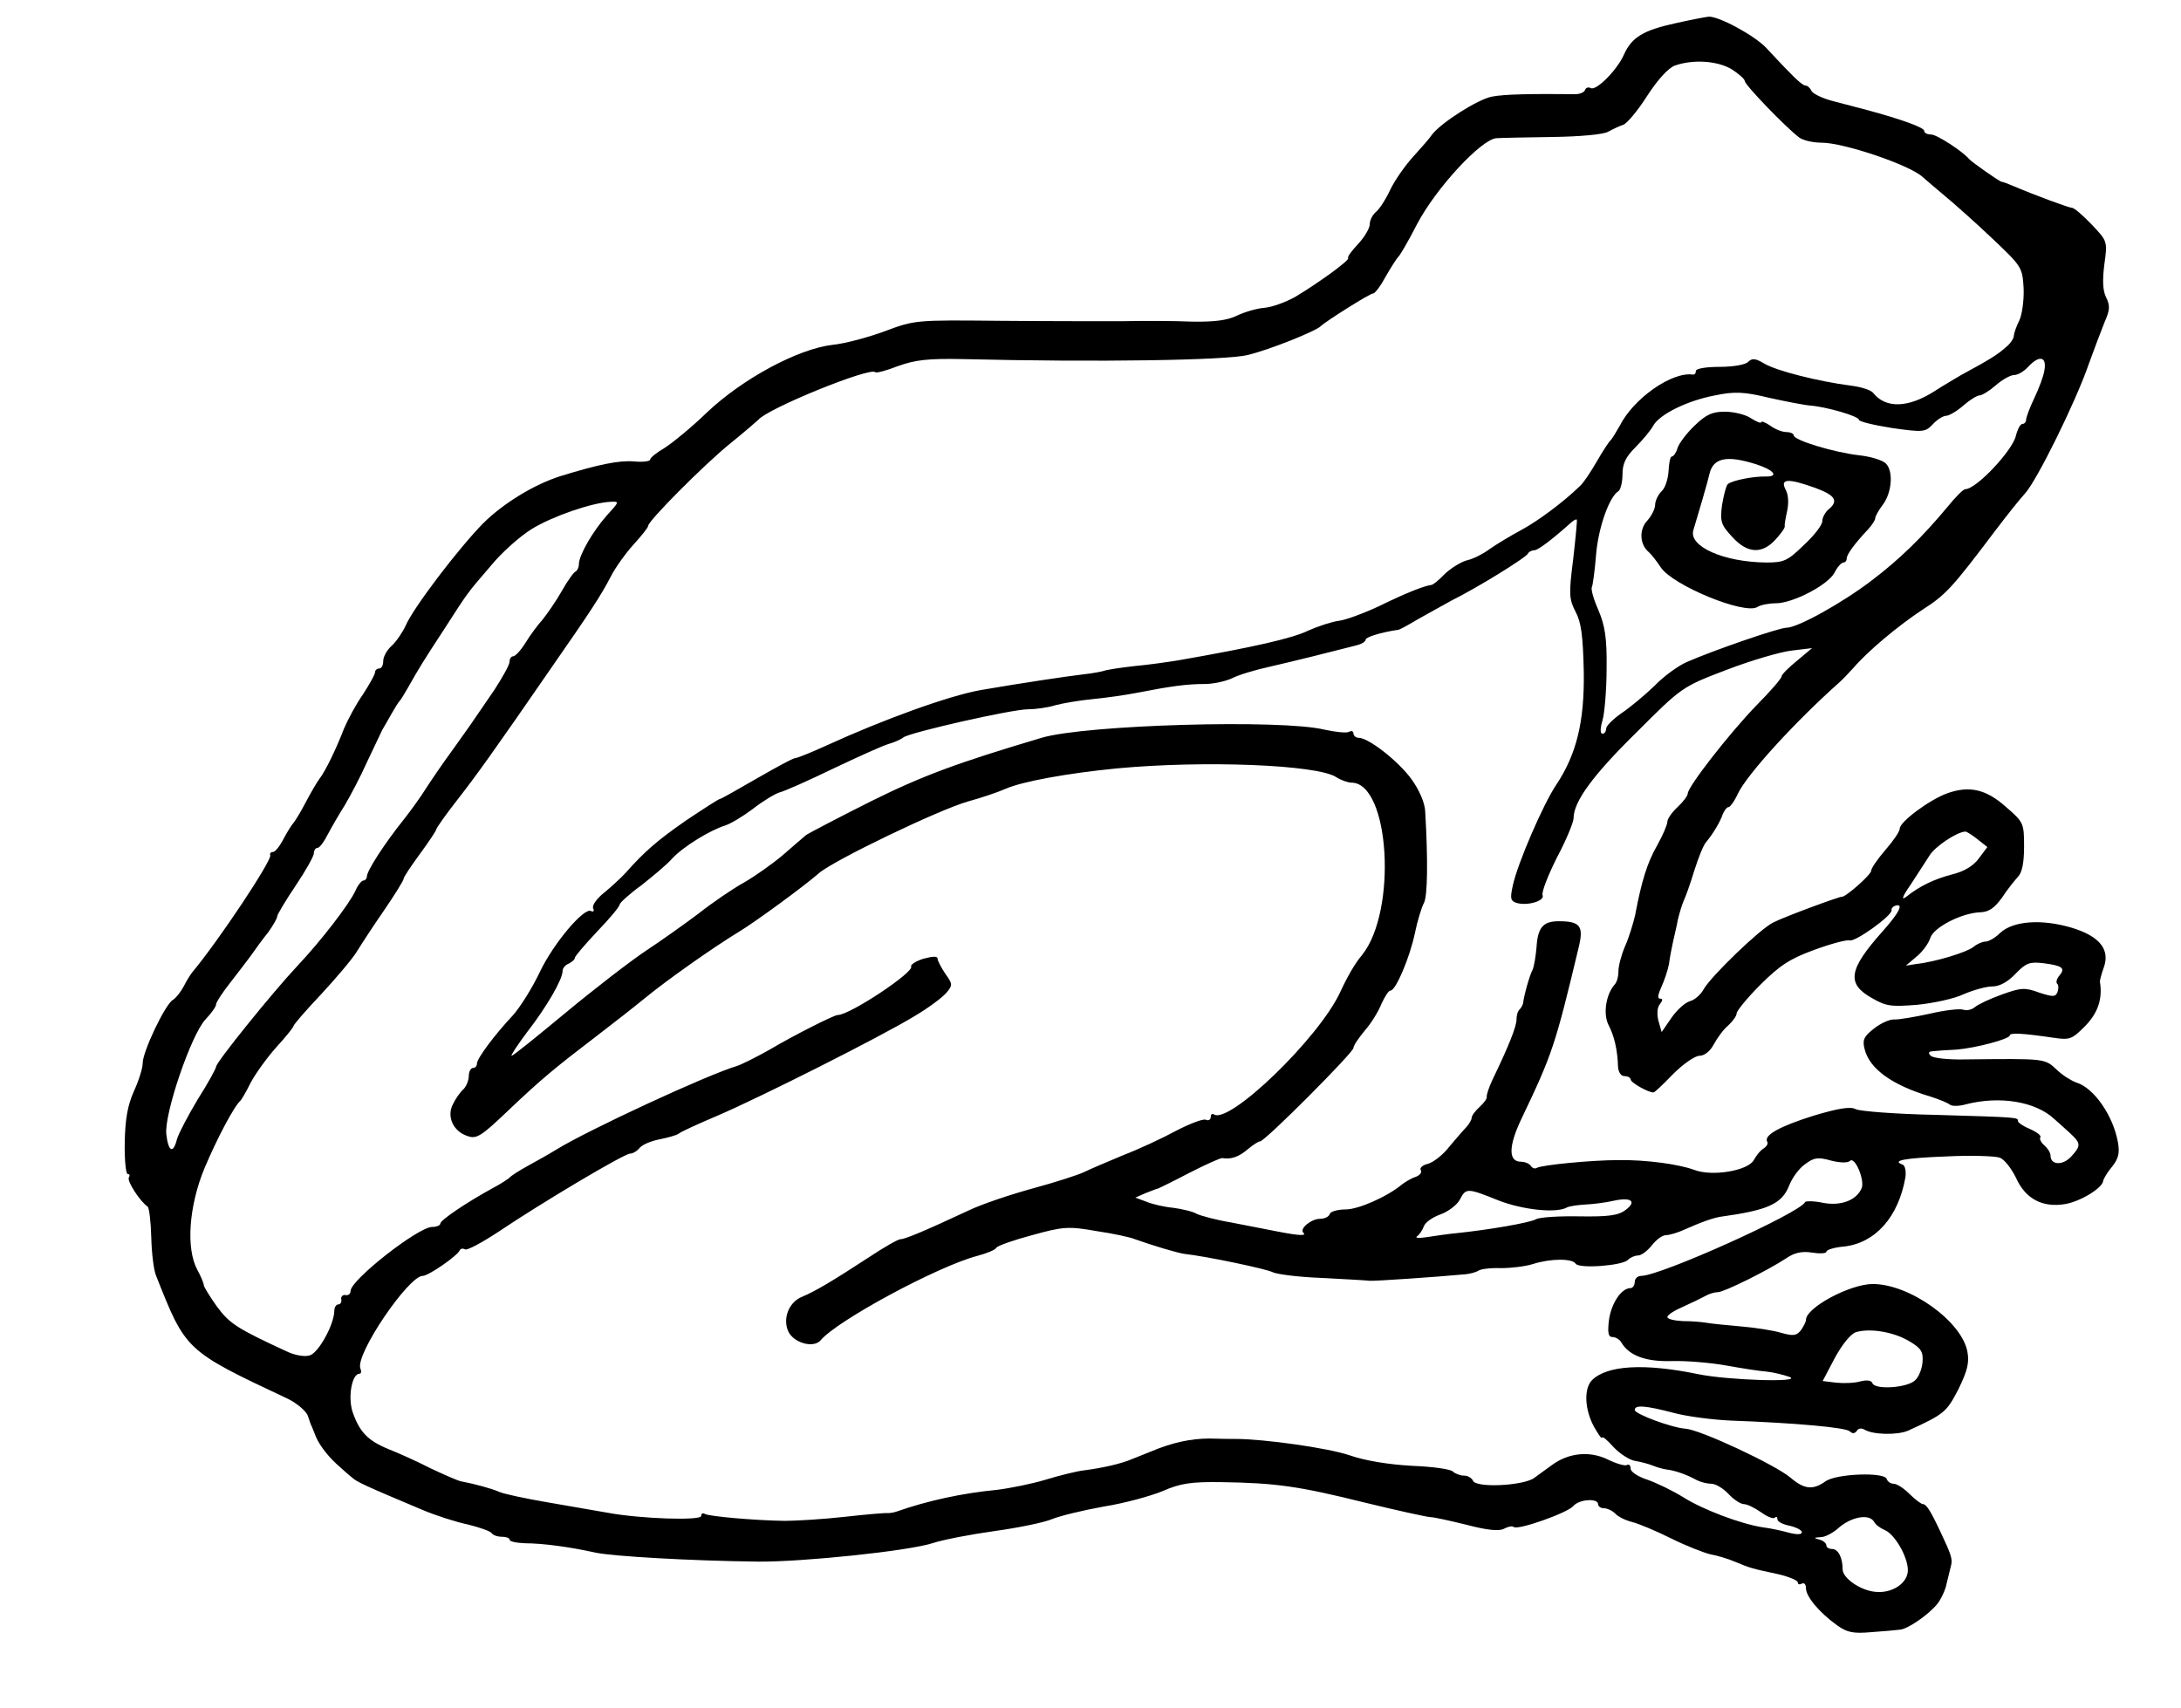 <?xml version="1.0" standalone="no"?>
<!DOCTYPE svg PUBLIC "-//W3C//DTD SVG 20010904//EN"
 "http://www.w3.org/TR/2001/REC-SVG-20010904/DTD/svg10.dtd">
<svg version="1.0" xmlns="http://www.w3.org/2000/svg"
 width="535pt" height="419pt" viewBox="0 0 535 419"
 preserveAspectRatio="xMidYMid meet">
<g transform="translate(0,419) scale(0.1,-0.1)"
fill="#000000" stroke="none">
<path d="M4110 4133 c-78 -17 -107 -34 -126 -76 -17 -39 -69 -91 -82 -83 -6 3
-12 1 -14 -5 -2 -6 -15 -11 -28 -10 -102 1 -170 0 -200 -6 -34 -6 -125 -64
-147 -93 -6 -9 -27 -33 -47 -55 -20 -22 -45 -58 -56 -81 -10 -22 -26 -47 -35
-54 -8 -7 -15 -20 -15 -30 0 -10 -13 -32 -29 -49 -15 -16 -27 -32 -24 -34 5
-5 -74 -62 -131 -96 -22 -12 -54 -24 -73 -26 -18 -1 -49 -10 -68 -19 -24 -12
-57 -16 -112 -15 -43 2 -121 2 -173 1 -52 0 -187 0 -300 1 -202 2 -206 2 -278
-25 -40 -15 -99 -31 -130 -34 -85 -10 -220 -83 -307 -165 -38 -37 -86 -76
-105 -88 -19 -11 -35 -24 -35 -28 0 -5 -18 -7 -40 -5 -36 3 -86 -7 -180 -36
-64 -20 -141 -67 -190 -116 -60 -61 -172 -208 -190 -251 -8 -17 -23 -39 -34
-49 -12 -11 -21 -27 -21 -38 0 -10 -4 -18 -10 -18 -5 0 -10 -4 -10 -9 0 -6
-14 -30 -30 -55 -17 -24 -37 -62 -46 -83 -20 -52 -46 -105 -60 -123 -6 -8 -22
-35 -35 -60 -13 -25 -27 -47 -30 -50 -3 -3 -14 -20 -23 -37 -9 -18 -21 -33
-26 -33 -6 0 -9 -4 -7 -8 4 -13 -126 -209 -192 -288 -4 -5 -14 -21 -21 -35 -7
-13 -19 -28 -26 -32 -19 -11 -74 -127 -74 -155 0 -13 -10 -44 -22 -70 -15 -34
-21 -68 -22 -124 -1 -43 3 -78 7 -78 5 0 6 -4 3 -9 -5 -8 27 -58 46 -71 4 -3
8 -37 9 -75 1 -39 6 -81 12 -95 73 -184 71 -183 324 -302 22 -11 44 -30 48
-41 4 -12 8 -24 10 -27 1 -3 6 -14 10 -25 10 -23 33 -52 59 -74 10 -9 23 -21
30 -26 10 -10 34 -21 172 -79 33 -14 83 -30 112 -36 28 -7 54 -16 58 -21 3 -5
14 -9 25 -9 10 0 19 -3 19 -7 0 -5 17 -8 38 -9 43 0 110 -9 173 -23 43 -9 230
-20 399 -22 107 -1 371 26 430 46 25 8 92 21 150 29 58 8 121 21 140 29 19 8
77 22 127 31 51 8 116 26 145 38 43 19 70 23 143 22 135 -2 191 -10 352 -50
82 -20 155 -36 163 -36 8 0 48 -9 89 -19 49 -13 79 -16 91 -9 9 5 20 7 23 4 9
-9 134 35 147 52 14 16 60 19 60 4 0 -5 6 -10 14 -10 8 0 21 -6 28 -13 7 -8
26 -17 42 -21 16 -4 59 -22 95 -40 36 -18 80 -35 96 -39 17 -3 44 -11 60 -18
41 -17 43 -17 103 -30 28 -6 52 -16 52 -21 0 -5 4 -6 10 -3 6 3 10 -2 10 -12
1 -21 33 -59 76 -90 25 -18 40 -21 85 -17 30 2 61 5 69 6 19 1 70 36 92 63 9
11 20 34 23 50 4 17 9 37 11 45 4 15 0 27 -27 84 -24 51 -34 66 -42 66 -4 0
-19 11 -33 25 -14 14 -31 25 -39 25 -7 0 -15 5 -17 12 -6 17 -123 13 -150 -6
-31 -22 -52 -20 -86 9 -38 32 -220 117 -257 120 -33 2 -125 36 -125 46 0 13
26 11 95 -7 33 -9 96 -17 140 -19 163 -6 280 -17 292 -26 7 -7 13 -6 18 1 3 6
12 7 18 3 21 -13 81 -14 107 -3 90 41 95 46 124 102 22 45 27 65 22 92 -14 75
-142 166 -232 166 -56 0 -164 -58 -164 -88 0 -5 -6 -16 -12 -25 -11 -14 -19
-15 -48 -7 -19 6 -64 13 -100 16 -36 3 -74 7 -85 9 -11 2 -37 4 -57 4 -21 1
-38 5 -38 10 0 5 17 16 38 25 20 9 45 21 54 26 10 6 24 10 32 10 15 0 124 54
169 84 19 13 38 17 62 13 19 -3 35 -2 35 2 0 5 20 11 44 13 77 9 133 73 150
170 2 15 -1 29 -7 31 -28 10 5 16 108 20 60 3 119 1 130 -3 12 -4 29 -27 40
-49 23 -52 65 -74 120 -65 38 6 93 40 94 57 1 5 10 21 22 35 16 20 19 34 14
61 -12 65 -59 132 -101 145 -12 4 -33 17 -47 30 -32 30 -27 29 -226 27 -41 -1
-79 3 -85 9 -7 7 -5 10 4 11 8 1 35 3 59 4 48 4 131 26 131 35 0 7 34 5 108
-6 40 -6 45 -3 77 29 31 32 43 66 36 109 0 4 4 19 9 33 17 45 -9 78 -78 99
-74 22 -144 17 -176 -13 -12 -12 -28 -21 -36 -21 -7 0 -21 -6 -29 -13 -16 -13
-94 -37 -141 -42 l-25 -4 26 22 c15 12 30 33 34 46 8 26 78 62 124 63 20 1 34
11 52 36 13 20 31 42 39 51 10 10 15 34 15 74 0 57 -1 60 -44 97 -49 44 -90
53 -144 34 -44 -16 -117 -70 -117 -87 0 -7 -16 -30 -35 -52 -19 -22 -35 -45
-35 -51 0 -10 -64 -66 -72 -64 -5 1 -141 -49 -168 -63 -32 -15 -154 -133 -171
-164 -7 -13 -22 -26 -33 -29 -12 -3 -32 -21 -46 -41 l-24 -35 -8 28 c-4 17 -3
33 4 41 7 9 7 13 0 13 -7 0 -5 10 3 28 7 15 16 41 19 57 2 17 7 41 10 55 3 14
9 38 12 55 4 16 10 36 14 45 4 8 16 41 26 74 10 32 23 64 29 70 16 19 35 50
41 69 4 9 10 17 14 17 4 0 15 15 23 33 23 48 141 177 249 273 7 6 22 22 34 35
35 41 110 104 171 144 56 36 71 52 178 194 28 37 60 77 72 90 29 31 125 226
156 316 14 39 32 86 40 106 13 29 13 40 3 60 -8 16 -9 42 -4 81 8 56 7 57 -31
97 -22 23 -43 41 -48 41 -7 0 -89 30 -143 53 -14 6 -27 11 -30 11 -6 1 -73 48
-80 56 -16 19 -79 60 -93 60 -10 0 -17 4 -17 9 0 8 -55 28 -140 51 -19 5 -57
15 -84 22 -27 7 -51 19 -53 26 -3 6 -9 12 -14 12 -6 0 -23 15 -40 33 -17 17
-42 44 -56 59 -29 31 -118 79 -142 77 -9 -1 -45 -8 -81 -16z m138 -113 c17
-11 32 -24 32 -29 0 -9 99 -112 133 -138 9 -7 33 -13 55 -13 55 0 217 -55 248
-84 7 -6 31 -27 54 -46 23 -19 76 -66 117 -105 73 -69 74 -71 77 -123 1 -30
-4 -65 -11 -79 -7 -14 -13 -31 -13 -37 0 -6 -9 -20 -21 -29 -19 -17 -38 -29
-110 -68 -13 -8 -41 -24 -61 -37 -66 -43 -122 -45 -153 -6 -5 7 -30 15 -55 18
-78 10 -182 36 -212 54 -22 13 -30 14 -40 4 -7 -7 -38 -12 -70 -12 -32 0 -58
-4 -58 -10 0 -6 -3 -9 -7 -9 -51 8 -146 -58 -180 -126 -9 -16 -19 -32 -22 -35
-4 -3 -19 -26 -34 -52 -15 -26 -33 -53 -41 -60 -40 -39 -103 -86 -144 -108
-26 -14 -61 -35 -78 -47 -16 -12 -42 -25 -57 -28 -14 -4 -38 -19 -53 -33 -14
-15 -29 -27 -33 -27 -17 -2 -63 -20 -126 -51 -38 -18 -84 -35 -101 -37 -16 -2
-50 -13 -75 -24 -38 -19 -136 -41 -319 -73 -25 -4 -73 -11 -107 -14 -35 -4
-69 -9 -76 -12 -7 -2 -28 -6 -47 -8 -43 -5 -150 -21 -255 -39 -78 -14 -238
-72 -378 -136 -37 -17 -72 -31 -77 -31 -5 0 -47 -23 -94 -50 -47 -27 -87 -50
-90 -50 -3 0 -40 -24 -82 -52 -72 -50 -103 -77 -150 -130 -11 -12 -35 -34 -52
-48 -18 -14 -30 -31 -27 -38 3 -7 1 -10 -5 -7 -17 10 -93 -80 -126 -150 -18
-38 -48 -86 -66 -106 -46 -49 -88 -106 -88 -118 0 -6 -4 -11 -10 -11 -5 0 -10
-9 -10 -19 0 -11 -6 -26 -13 -33 -8 -7 -20 -24 -26 -37 -16 -30 1 -67 36 -78
22 -8 34 0 99 62 82 78 115 105 217 183 38 29 93 72 121 95 50 41 164 122 230
162 38 23 156 109 195 143 37 32 295 156 366 176 33 9 74 23 92 31 41 18 151
38 273 50 215 20 489 9 537 -21 12 -8 30 -14 38 -14 94 0 113 -315 26 -423
-17 -20 -35 -51 -54 -92 -53 -113 -271 -323 -309 -299 -5 3 -8 0 -8 -6 0 -7
-6 -10 -12 -7 -7 3 -40 -10 -73 -27 -33 -18 -91 -45 -130 -60 -38 -16 -81 -34
-95 -41 -14 -7 -70 -25 -125 -40 -55 -15 -127 -39 -160 -55 -107 -50 -155 -70
-166 -70 -6 0 -41 -20 -77 -44 -95 -62 -133 -84 -164 -97 -33 -13 -49 -54 -34
-86 14 -28 62 -41 79 -21 40 48 286 181 384 207 23 6 45 15 47 20 3 5 43 19
88 31 76 21 89 22 157 10 41 -6 83 -15 95 -20 45 -16 102 -33 121 -36 55 -6
202 -37 217 -45 10 -5 64 -12 120 -14 57 -3 110 -6 118 -7 12 -1 160 9 235 16
11 1 26 5 32 9 6 4 31 7 55 6 24 0 59 4 78 10 44 14 97 14 105 1 8 -13 114 -5
128 9 6 6 17 11 25 11 8 0 23 11 34 25 11 14 26 25 35 25 8 0 29 6 46 14 45
20 70 28 87 31 116 16 151 31 169 77 7 18 24 42 39 52 21 16 31 18 63 9 23 -6
42 -6 47 -1 12 12 36 -46 29 -66 -12 -30 -50 -45 -94 -37 -23 5 -44 5 -45 2
-13 -27 -355 -181 -402 -181 -9 0 -16 -7 -16 -15 0 -8 -5 -15 -10 -15 -23 0
-47 -37 -53 -77 -4 -32 -2 -43 8 -43 8 0 18 -6 22 -13 19 -33 61 -48 124 -46
35 1 96 -4 134 -11 39 -7 84 -14 100 -15 17 -2 41 -8 55 -13 33 -14 -153 -8
-225 7 -131 27 -223 22 -260 -15 -20 -21 -18 -71 5 -114 11 -19 19 -31 20 -27
0 5 13 -6 28 -23 16 -17 40 -32 53 -34 13 -2 32 -7 42 -11 10 -4 26 -9 35 -10
19 -2 49 -12 74 -26 10 -5 26 -9 36 -9 10 0 29 -11 42 -25 13 -14 30 -25 38
-25 8 0 26 -9 42 -20 15 -11 30 -17 34 -13 3 3 6 2 6 -4 0 -6 14 -13 30 -16
17 -4 30 -11 30 -16 0 -6 -13 -6 -32 -1 -18 5 -46 11 -63 13 -54 8 -149 44
-196 74 -26 16 -65 35 -88 43 -22 7 -41 19 -41 27 0 8 -4 12 -9 9 -4 -3 -26 3
-48 14 -44 21 -95 16 -136 -14 -12 -9 -32 -23 -44 -32 -27 -19 -144 -25 -150
-6 -3 6 -12 12 -22 12 -9 0 -22 5 -27 10 -6 6 -50 12 -100 14 -55 3 -114 12
-154 26 -53 18 -210 40 -280 40 -8 0 -37 0 -63 1 -46 0 -92 -10 -144 -32 -13
-5 -33 -13 -45 -18 -28 -12 -72 -22 -118 -28 -19 -2 -62 -13 -95 -23 -33 -10
-87 -21 -120 -25 -85 -8 -171 -27 -245 -53 -8 -3 -18 -4 -22 -4 -4 1 -52 -3
-105 -9 -54 -6 -120 -10 -148 -10 -74 1 -186 11 -196 17 -5 3 -9 1 -9 -5 0
-12 -150 -7 -230 8 -30 5 -98 17 -150 26 -52 9 -104 20 -115 25 -18 8 -58 19
-94 26 -7 1 -41 16 -75 32 -33 17 -80 38 -103 47 -51 21 -71 42 -88 91 -12 36
-2 94 17 94 4 0 5 6 2 13 -13 34 118 227 153 227 14 0 85 49 91 63 2 4 8 5 13
2 5 -3 42 17 83 44 104 70 307 191 322 191 6 0 17 6 23 14 7 8 28 17 49 21 20
4 42 10 47 14 6 5 48 24 95 44 107 46 401 194 483 244 34 20 69 46 79 58 15
18 15 21 -3 46 -10 15 -19 32 -19 37 0 7 -12 6 -35 0 -19 -6 -32 -15 -30 -19
9 -13 -150 -119 -180 -119 -9 0 -110 -51 -167 -85 -32 -18 -68 -36 -80 -40
-74 -22 -365 -157 -443 -205 -16 -10 -48 -28 -70 -40 -22 -12 -42 -25 -45 -29
-3 -3 -21 -15 -40 -25 -64 -35 -130 -79 -130 -88 0 -4 -9 -8 -20 -8 -34 0
-200 -130 -200 -157 0 -7 -6 -12 -13 -10 -6 1 -11 -4 -10 -10 2 -7 -2 -13 -7
-13 -6 0 -10 -8 -10 -17 -1 -33 -38 -101 -60 -108 -12 -4 -35 0 -53 8 -126 58
-144 70 -175 112 -17 24 -32 48 -32 52 0 4 -7 22 -16 38 -28 52 -21 156 18
250 30 71 72 151 88 165 3 3 14 22 25 44 11 21 39 60 62 86 24 26 43 50 43 53
0 3 30 38 67 77 37 40 77 87 88 105 11 18 41 64 68 103 26 38 47 72 47 76 0 4
18 31 40 61 22 30 40 57 40 60 0 3 23 36 52 73 47 60 92 123 232 326 96 138
120 175 144 221 11 22 37 58 56 79 20 22 36 42 36 46 0 12 135 148 200 201 36
29 67 56 70 59 23 28 274 130 287 117 2 -3 28 4 56 15 42 15 73 19 162 17 327
-8 643 -3 695 10 52 12 169 59 180 71 11 11 120 80 128 80 5 0 19 19 32 43 13
23 27 44 30 47 4 3 25 39 46 80 46 88 158 209 195 211 13 1 76 2 139 3 65 1
124 6 135 13 11 6 28 14 37 17 9 3 35 34 58 70 26 40 51 68 68 75 45 16 105
12 140 -9z m767 -738 c-2 -15 -14 -46 -25 -69 -11 -23 -20 -47 -20 -53 0 -5
-4 -10 -9 -10 -5 0 -12 -13 -16 -29 -8 -36 -97 -131 -124 -131 -5 0 -25 -20
-45 -45 -60 -72 -117 -128 -186 -180 -71 -54 -180 -115 -208 -115 -18 0 -178
-55 -244 -84 -21 -9 -57 -35 -80 -59 -24 -23 -60 -53 -81 -67 -20 -14 -37 -31
-37 -37 0 -7 -4 -13 -9 -13 -6 0 -6 13 0 33 5 17 10 75 10 127 1 75 -4 105
-20 143 -12 27 -19 52 -16 57 2 4 7 39 10 77 5 66 32 144 55 158 5 3 10 22 10
41 0 27 8 43 32 67 18 18 37 41 43 52 15 28 83 62 152 75 48 10 71 9 133 -6
41 -9 87 -18 101 -19 39 -3 119 -26 119 -35 0 -4 36 -13 81 -20 77 -11 82 -10
100 9 11 12 26 21 33 21 7 0 26 11 42 25 16 14 34 25 40 25 6 0 24 11 40 25
16 14 36 25 45 25 9 0 24 9 34 20 27 29 46 26 40 -8z m-3526 -356 c-34 -38
-69 -98 -69 -120 0 -8 -4 -16 -8 -18 -4 -1 -20 -23 -34 -48 -14 -25 -36 -56
-47 -70 -12 -13 -31 -39 -42 -57 -11 -18 -25 -33 -30 -33 -5 0 -9 -6 -9 -13 0
-8 -17 -38 -37 -69 -21 -30 -42 -62 -48 -70 -5 -8 -30 -43 -55 -78 -25 -34
-54 -77 -65 -94 -11 -18 -36 -53 -55 -77 -45 -56 -90 -125 -90 -139 0 -5 -4
-10 -8 -10 -5 0 -14 -11 -20 -25 -15 -33 -87 -126 -142 -184 -61 -65 -200
-237 -200 -248 0 -4 -20 -41 -45 -80 -24 -40 -47 -84 -51 -98 -9 -36 -21 -31
-26 12 -6 49 61 245 96 282 14 15 26 31 26 37 0 5 15 28 33 51 17 22 41 53 52
68 11 16 30 42 43 58 12 17 22 34 22 39 0 4 20 38 45 75 25 37 45 73 45 80 0
7 4 13 9 13 5 0 16 15 25 33 9 17 28 50 42 72 13 22 38 69 54 105 17 36 34 72
38 80 5 8 15 26 23 40 8 14 16 27 19 30 3 3 11 16 19 30 30 53 38 66 89 144
62 96 55 87 116 158 26 32 71 72 100 90 50 31 148 65 194 67 22 1 21 0 -9 -33z
m2370 -108 c-11 -86 -10 -98 6 -129 14 -26 18 -60 20 -146 2 -124 -18 -204
-68 -279 -31 -46 -94 -191 -106 -246 -7 -32 -6 -38 9 -43 27 -8 70 5 64 19 -3
7 13 48 35 92 23 43 41 87 41 97 0 40 47 105 154 210 112 112 112 112 222 154
60 23 132 44 159 47 l50 6 -37 -31 c-21 -17 -38 -34 -38 -39 0 -4 -27 -36 -61
-70 -66 -68 -169 -200 -169 -217 0 -5 -11 -20 -25 -33 -14 -13 -25 -29 -25
-36 0 -7 -11 -33 -25 -58 -24 -42 -38 -86 -54 -171 -5 -22 -16 -57 -25 -77 -9
-21 -16 -48 -16 -61 0 -13 -4 -27 -9 -32 -22 -25 -29 -73 -15 -100 14 -27 22
-62 23 -102 1 -13 7 -23 16 -23 8 0 15 -4 15 -8 0 -8 43 -32 56 -32 3 0 24 20
48 45 25 25 54 45 65 45 12 0 26 11 35 28 8 15 23 36 35 46 12 11 21 24 21 30
0 6 26 38 58 70 48 48 73 64 133 86 41 15 79 25 86 23 13 -5 105 61 103 74 -1
4 3 9 9 11 22 7 10 -17 -32 -64 -82 -92 -88 -127 -26 -162 36 -21 48 -22 112
-17 40 4 91 15 114 26 23 10 55 19 70 19 18 0 38 11 57 31 26 27 35 30 69 26
46 -6 54 -12 39 -30 -7 -8 -9 -17 -6 -20 4 -3 4 -13 1 -21 -5 -12 -11 -12 -45
-1 -35 13 -45 12 -92 -5 -28 -10 -58 -24 -66 -31 -7 -6 -20 -9 -28 -6 -8 3
-45 -1 -83 -10 -37 -8 -77 -15 -88 -14 -11 0 -33 -10 -49 -23 -24 -19 -28 -27
-22 -50 12 -48 67 -88 161 -116 22 -7 44 -16 48 -20 5 -4 23 -4 40 1 82 21
170 7 216 -36 9 -8 26 -23 39 -35 27 -25 27 -31 2 -58 -21 -22 -50 -20 -50 3
0 7 -7 18 -15 25 -8 7 -13 16 -10 20 3 4 -9 13 -25 20 -17 7 -30 16 -30 20 0
9 1 9 -203 15 -98 2 -186 9 -195 14 -13 7 -43 2 -103 -16 -83 -26 -123 -48
-114 -64 3 -4 -1 -11 -8 -16 -8 -4 -19 -18 -25 -29 -14 -26 -102 -41 -146 -24
-38 14 -118 25 -186 24 -66 0 -188 -12 -200 -19 -5 -3 -11 -1 -15 5 -3 5 -14
10 -24 10 -31 0 -31 37 0 103 77 161 84 182 142 425 12 50 3 62 -49 62 -39 0
-52 -15 -55 -65 -2 -22 -6 -47 -10 -55 -7 -13 -21 -63 -23 -82 -1 -3 -4 -10
-8 -14 -5 -4 -8 -15 -8 -25 0 -17 -18 -63 -59 -148 -9 -19 -15 -38 -14 -42 1
-4 -7 -15 -17 -24 -11 -10 -20 -22 -20 -27 0 -5 -6 -15 -12 -22 -7 -7 -26 -29
-42 -48 -15 -20 -39 -39 -53 -43 -13 -3 -21 -10 -18 -15 4 -6 -2 -13 -12 -17
-10 -3 -25 -12 -33 -18 -37 -31 -108 -62 -139 -62 -19 0 -37 -5 -39 -11 -2 -7
-13 -12 -24 -12 -21 0 -51 -24 -41 -34 9 -8 -8 -8 -64 3 -26 5 -77 15 -113 22
-36 6 -73 16 -84 21 -10 6 -36 12 -58 15 -22 2 -52 9 -66 15 l-27 10 25 11
c14 5 27 11 30 11 3 1 38 18 78 39 39 20 75 36 80 36 21 -4 41 3 62 21 13 11
27 20 31 20 12 0 229 218 229 229 0 6 13 25 28 43 16 18 34 48 41 66 8 17 17
32 22 32 13 0 48 83 60 142 6 29 16 62 22 73 9 17 10 106 3 225 -1 21 -15 53
-34 79 -32 44 -105 101 -129 101 -7 0 -13 5 -13 11 0 5 -5 7 -10 4 -6 -4 -33
-1 -61 5 -106 26 -587 12 -694 -20 -205 -61 -290 -92 -417 -155 -80 -40 -152
-78 -160 -83 -7 -6 -33 -28 -58 -50 -25 -21 -67 -51 -95 -67 -27 -15 -77 -49
-110 -75 -33 -25 -92 -67 -130 -92 -39 -26 -127 -94 -197 -152 -70 -58 -129
-106 -133 -106 -3 0 14 26 38 58 48 62 87 129 87 150 0 7 7 15 15 18 8 4 15
10 15 14 0 4 25 33 55 65 30 31 55 61 55 66 0 4 24 26 53 47 28 22 63 51 76
66 27 29 92 69 130 81 13 4 43 22 67 40 24 19 54 37 66 41 13 3 73 30 133 59
61 29 121 56 135 60 14 4 30 11 36 16 15 12 266 69 306 69 18 0 48 4 67 10 19
5 60 12 92 15 31 3 81 10 111 16 82 16 120 21 163 21 22 0 52 7 67 14 15 8 58
21 95 29 61 14 145 35 211 52 12 3 22 9 22 14 0 6 38 18 80 24 3 0 25 12 50
27 25 14 61 34 81 45 61 30 184 106 187 115 2 4 9 8 15 8 10 0 45 27 92 69 6
5 11 8 13 6 1 -1 -3 -45 -9 -97z m992 -687 l24 -19 -21 -28 c-13 -18 -36 -32
-65 -39 -45 -12 -79 -28 -113 -55 -13 -10 -10 0 11 30 16 25 37 57 46 71 13
22 67 58 88 59 4 0 17 -9 30 -19z m-1175 -886 c59 -23 142 -32 168 -17 6 3 26
6 45 7 20 1 51 5 68 9 44 10 59 -1 31 -22 -18 -14 -43 -17 -113 -16 -49 1 -98
-2 -107 -7 -16 -9 -117 -26 -193 -34 -22 -2 -56 -7 -75 -10 -19 -3 -30 -2 -24
2 6 4 13 15 17 25 3 9 21 22 41 29 19 7 40 23 47 36 15 29 18 29 95 -2z m1007
-345 c29 -17 35 -26 33 -51 -1 -16 -9 -37 -18 -45 -19 -19 -100 -24 -105 -7
-3 7 -14 8 -30 4 -14 -4 -40 -5 -59 -3 l-33 4 30 57 c18 33 39 59 52 63 34 10
91 1 130 -22z m-86 -443 c4 -8 16 -16 25 -20 25 -9 58 -66 58 -99 0 -32 -39
-58 -81 -53 -37 4 -79 34 -79 55 0 29 -11 50 -26 50 -8 0 -14 4 -14 9 0 5 -8
12 -17 14 -15 4 -14 5 3 6 11 0 29 10 41 20 31 29 77 39 90 18z"/>
<path d="M4157 3146 c-19 -18 -38 -43 -42 -55 -3 -11 -10 -21 -14 -21 -4 0 -7
-16 -8 -35 -1 -19 -8 -42 -17 -50 -9 -9 -16 -24 -16 -34 0 -9 -9 -27 -19 -38
-21 -22 -19 -59 4 -78 6 -5 19 -22 29 -37 29 -44 206 -117 237 -97 8 5 28 9
45 9 42 0 128 45 144 75 7 14 17 25 22 25 4 0 8 4 8 10 0 10 20 37 53 72 9 10
17 22 17 27 0 4 8 19 18 32 23 30 27 83 8 102 -8 8 -37 17 -65 20 -62 7 -161
37 -161 49 0 4 -8 8 -18 8 -10 0 -28 7 -40 16 -12 8 -22 12 -22 8 0 -3 -11 1
-25 10 -13 9 -42 16 -64 16 -31 0 -46 -7 -74 -34z m151 -95 c43 -14 56 -30 25
-30 -32 1 -86 -10 -95 -19 -4 -4 -10 -28 -14 -52 -5 -40 -2 -48 25 -77 37 -41
73 -43 106 -7 13 14 24 29 23 33 -1 3 2 20 6 38 4 19 3 40 -4 52 -14 27 6 28
73 4 49 -18 58 -32 32 -53 -8 -7 -15 -20 -15 -29 0 -9 -20 -35 -45 -58 -40
-39 -49 -43 -92 -43 -106 1 -192 40 -179 80 9 29 37 125 39 136 9 41 42 48
115 25z"/>
</g>
</svg>
